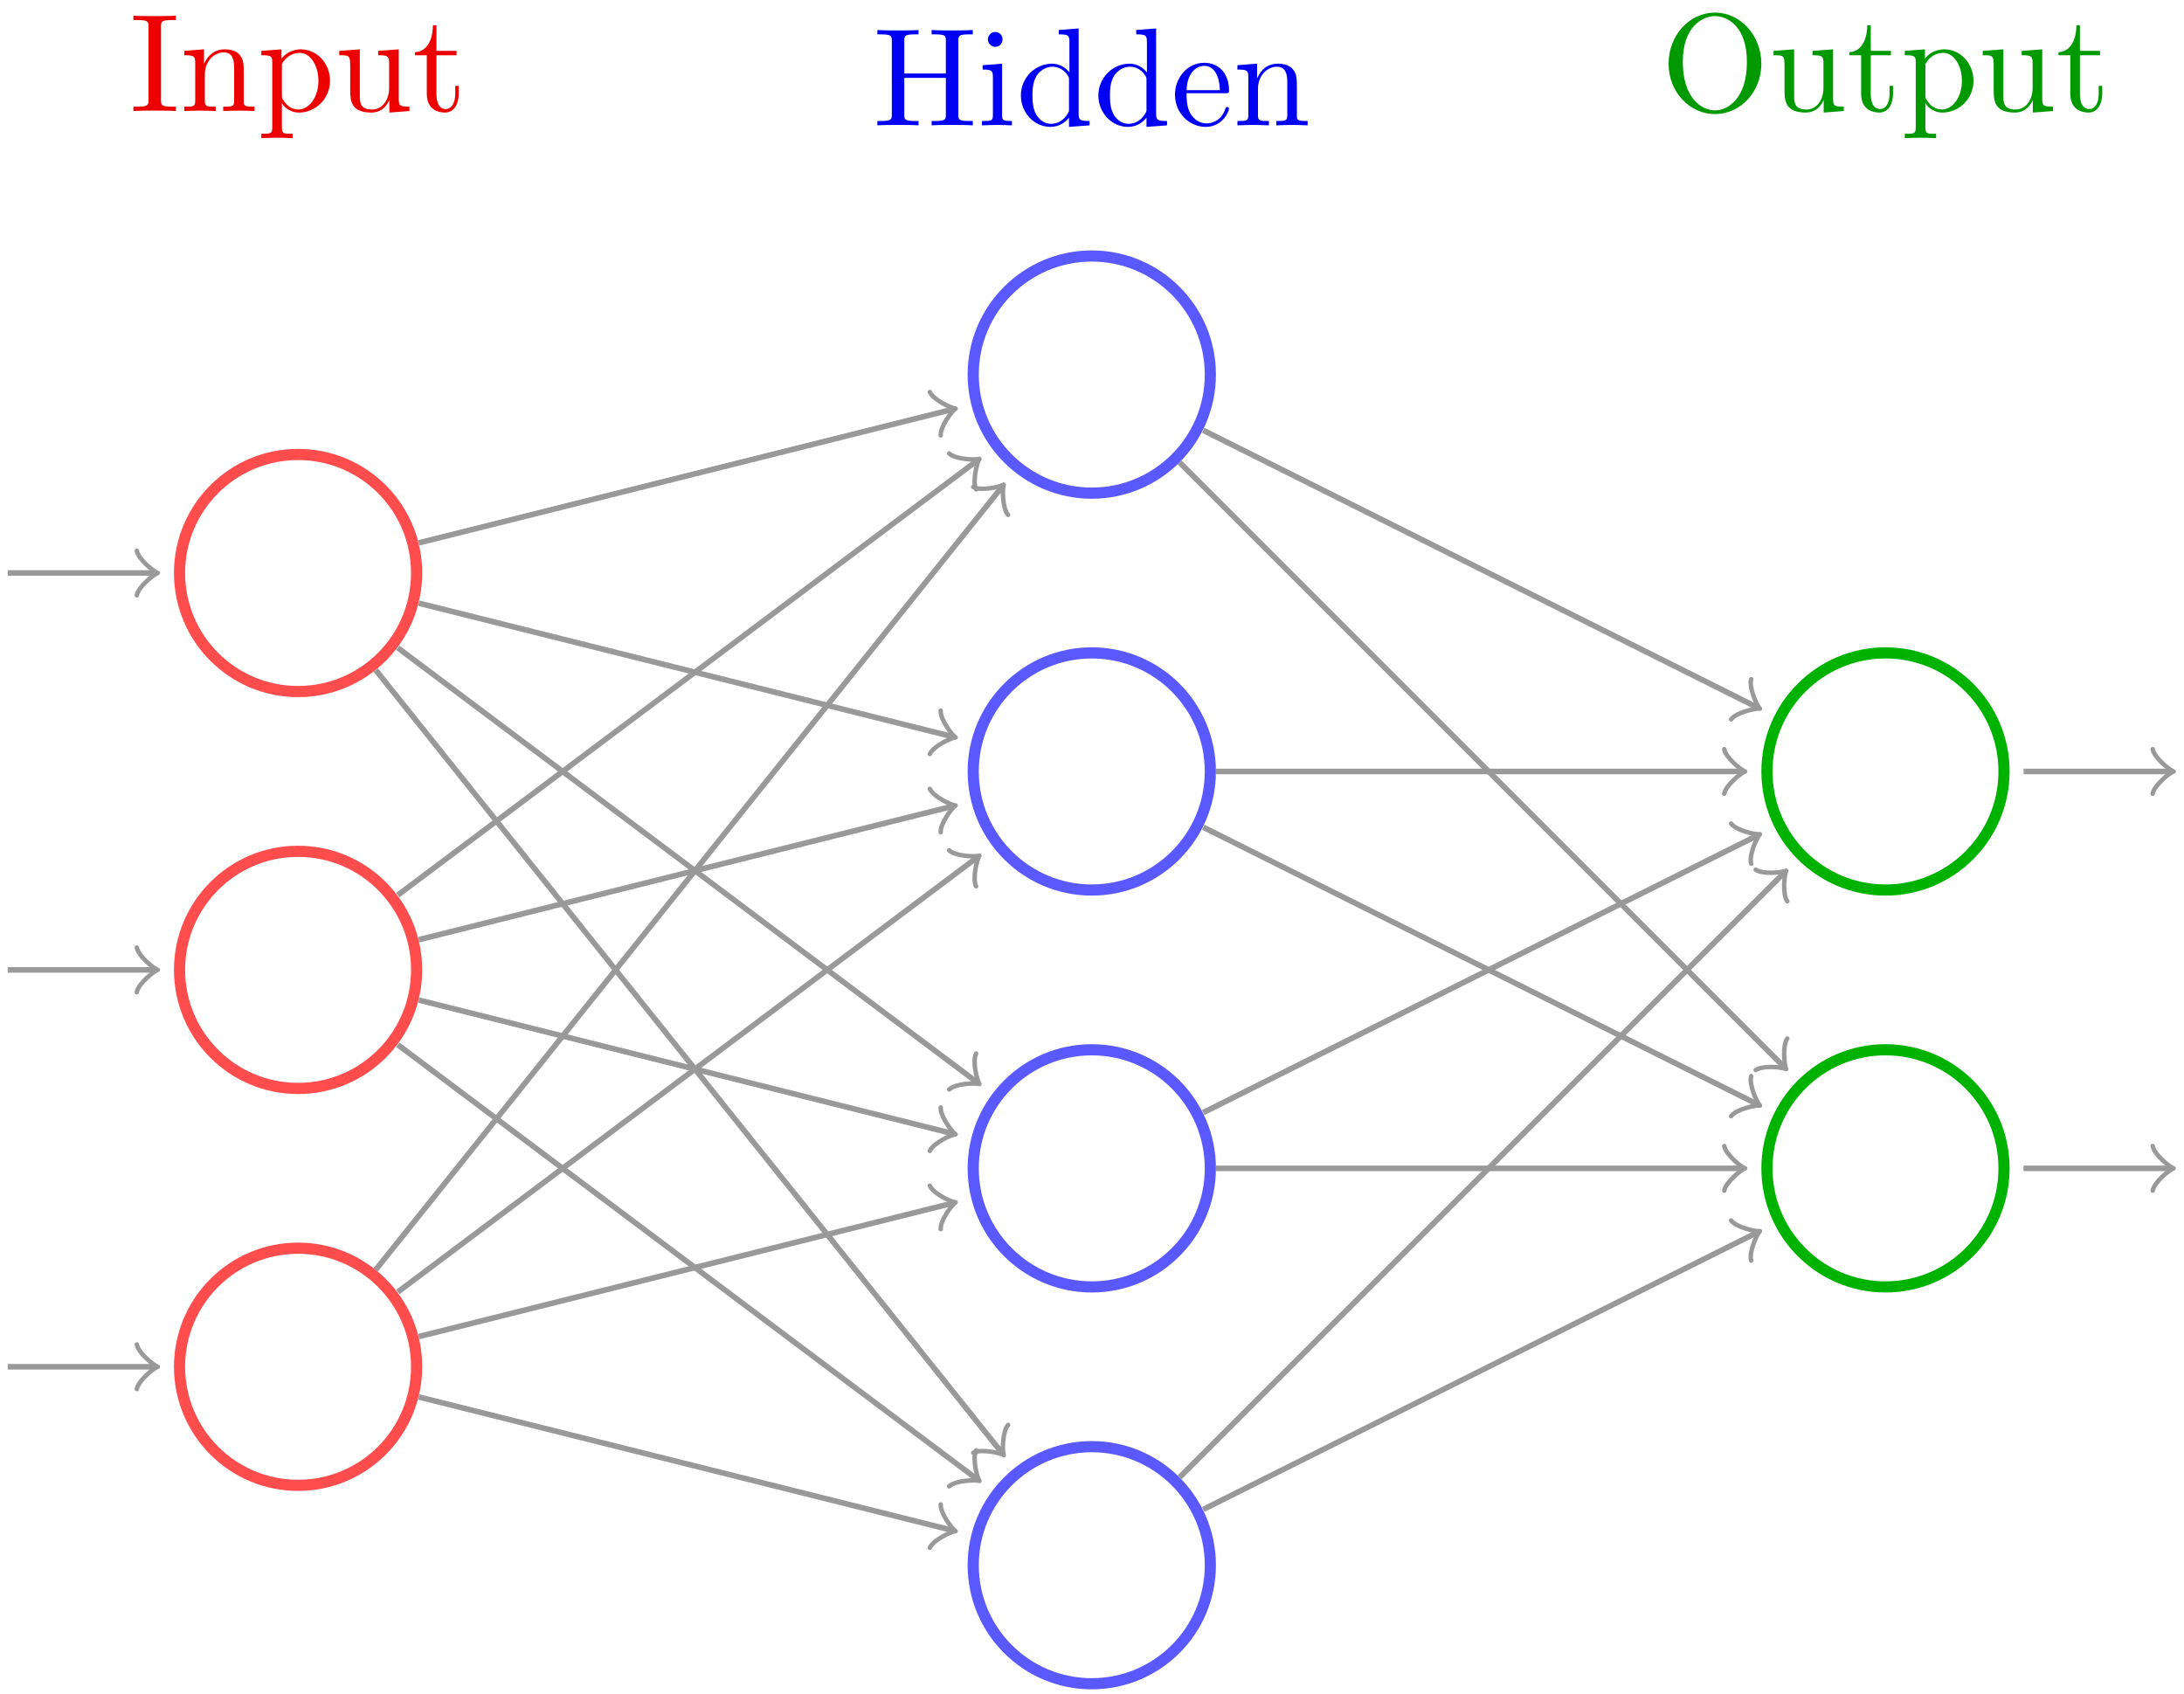 <?xml version="1.0" encoding="UTF-8"?>
<svg xmlns="http://www.w3.org/2000/svg" xmlns:xlink="http://www.w3.org/1999/xlink" width="156pt" height="121pt" viewBox="0 0 156 121" version="1.1">
<defs>
<g>
<symbol overflow="visible" id="glyph0-0">
<path style="stroke:none;" d="M 6.109 -6.031 C 6.109 -6.391 6.125 -6.5 6.891 -6.5 L 7.141 -6.5 L 7.141 -6.812 C 6.781 -6.781 6.047 -6.781 5.672 -6.781 C 5.297 -6.781 4.547 -6.781 4.203 -6.812 L 4.203 -6.5 L 4.438 -6.5 C 5.203 -6.5 5.219 -6.391 5.219 -6.031 L 5.219 -3.703 L 2.25 -3.703 L 2.25 -6.031 C 2.25 -6.391 2.266 -6.5 3.031 -6.5 L 3.266 -6.5 L 3.266 -6.812 C 2.922 -6.781 2.188 -6.781 1.797 -6.781 C 1.422 -6.781 0.672 -6.781 0.328 -6.812 L 0.328 -6.5 L 0.562 -6.5 C 1.328 -6.5 1.359 -6.391 1.359 -6.031 L 1.359 -0.781 C 1.359 -0.422 1.328 -0.312 0.562 -0.312 L 0.328 -0.312 L 0.328 0 C 0.672 -0.031 1.422 -0.031 1.797 -0.031 C 2.172 -0.031 2.922 -0.031 3.266 0 L 3.266 -0.312 L 3.031 -0.312 C 2.266 -0.312 2.25 -0.422 2.25 -0.781 L 2.25 -3.391 L 5.219 -3.391 L 5.219 -0.781 C 5.219 -0.422 5.203 -0.312 4.438 -0.312 L 4.203 -0.312 L 4.203 0 C 4.547 -0.031 5.281 -0.031 5.656 -0.031 C 6.047 -0.031 6.781 -0.031 7.141 0 L 7.141 -0.312 L 6.891 -0.312 C 6.125 -0.312 6.109 -0.422 6.109 -0.781 Z M 6.109 -6.031 "/>
</symbol>
<symbol overflow="visible" id="glyph0-1">
<path style="stroke:none;" d="M 1.766 -4.406 L 0.375 -4.297 L 0.375 -3.984 C 1.016 -3.984 1.109 -3.922 1.109 -3.438 L 1.109 -0.75 C 1.109 -0.312 1 -0.312 0.328 -0.312 L 0.328 0 C 0.641 -0.016 1.188 -0.031 1.422 -0.031 C 1.781 -0.031 2.125 -0.016 2.469 0 L 2.469 -0.312 C 1.797 -0.312 1.766 -0.359 1.766 -0.75 Z M 1.797 -6.141 C 1.797 -6.453 1.562 -6.672 1.281 -6.672 C 0.969 -6.672 0.75 -6.406 0.75 -6.141 C 0.75 -5.875 0.969 -5.609 1.281 -5.609 C 1.562 -5.609 1.797 -5.828 1.797 -6.141 Z M 1.797 -6.141 "/>
</symbol>
<symbol overflow="visible" id="glyph0-2">
<path style="stroke:none;" d="M 3.781 -0.547 L 3.781 0.109 L 5.25 0 L 5.25 -0.312 C 4.562 -0.312 4.469 -0.375 4.469 -0.875 L 4.469 -6.922 L 3.047 -6.812 L 3.047 -6.5 C 3.734 -6.5 3.812 -6.438 3.812 -5.938 L 3.812 -3.781 C 3.531 -4.141 3.094 -4.406 2.562 -4.406 C 1.391 -4.406 0.344 -3.422 0.344 -2.141 C 0.344 -0.875 1.312 0.109 2.453 0.109 C 3.094 0.109 3.531 -0.234 3.781 -0.547 Z M 3.781 -3.219 L 3.781 -1.172 C 3.781 -1 3.781 -0.984 3.672 -0.812 C 3.375 -0.328 2.938 -0.109 2.5 -0.109 C 2.047 -0.109 1.688 -0.375 1.453 -0.75 C 1.203 -1.156 1.172 -1.719 1.172 -2.141 C 1.172 -2.5 1.188 -3.094 1.469 -3.547 C 1.688 -3.859 2.062 -4.188 2.609 -4.188 C 2.953 -4.188 3.375 -4.031 3.672 -3.594 C 3.781 -3.422 3.781 -3.406 3.781 -3.219 Z M 3.781 -3.219 "/>
</symbol>
<symbol overflow="visible" id="glyph0-3">
<path style="stroke:none;" d="M 1.109 -2.516 C 1.172 -4 2.016 -4.25 2.359 -4.25 C 3.375 -4.25 3.484 -2.906 3.484 -2.516 Z M 1.109 -2.297 L 3.891 -2.297 C 4.109 -2.297 4.141 -2.297 4.141 -2.516 C 4.141 -3.5 3.594 -4.469 2.359 -4.469 C 1.203 -4.469 0.281 -3.438 0.281 -2.188 C 0.281 -0.859 1.328 0.109 2.469 0.109 C 3.688 0.109 4.141 -1 4.141 -1.188 C 4.141 -1.281 4.062 -1.312 4 -1.312 C 3.922 -1.312 3.891 -1.25 3.875 -1.172 C 3.531 -0.141 2.625 -0.141 2.531 -0.141 C 2.031 -0.141 1.641 -0.438 1.406 -0.812 C 1.109 -1.281 1.109 -1.938 1.109 -2.297 Z M 1.109 -2.297 "/>
</symbol>
<symbol overflow="visible" id="glyph0-4">
<path style="stroke:none;" d="M 1.094 -3.422 L 1.094 -0.75 C 1.094 -0.312 0.984 -0.312 0.312 -0.312 L 0.312 0 C 0.672 -0.016 1.172 -0.031 1.453 -0.031 C 1.703 -0.031 2.219 -0.016 2.562 0 L 2.562 -0.312 C 1.891 -0.312 1.781 -0.312 1.781 -0.75 L 1.781 -2.594 C 1.781 -3.625 2.5 -4.188 3.125 -4.188 C 3.766 -4.188 3.875 -3.656 3.875 -3.078 L 3.875 -0.75 C 3.875 -0.312 3.766 -0.312 3.094 -0.312 L 3.094 0 C 3.438 -0.016 3.953 -0.031 4.219 -0.031 C 4.469 -0.031 5 -0.016 5.328 0 L 5.328 -0.312 C 4.812 -0.312 4.562 -0.312 4.562 -0.609 L 4.562 -2.516 C 4.562 -3.375 4.562 -3.672 4.25 -4.031 C 4.109 -4.203 3.781 -4.406 3.203 -4.406 C 2.469 -4.406 2 -3.984 1.719 -3.359 L 1.719 -4.406 L 0.312 -4.297 L 0.312 -3.984 C 1.016 -3.984 1.094 -3.922 1.094 -3.422 Z M 1.094 -3.422 "/>
</symbol>
<symbol overflow="visible" id="glyph0-5">
<path style="stroke:none;" d="M 2.25 -6.031 C 2.25 -6.391 2.266 -6.5 3.062 -6.5 L 3.312 -6.5 L 3.312 -6.812 C 2.969 -6.781 2.188 -6.781 1.797 -6.781 C 1.422 -6.781 0.625 -6.781 0.281 -6.812 L 0.281 -6.5 L 0.531 -6.5 C 1.328 -6.5 1.359 -6.391 1.359 -6.031 L 1.359 -0.781 C 1.359 -0.422 1.328 -0.312 0.531 -0.312 L 0.281 -0.312 L 0.281 0 C 0.625 -0.031 1.422 -0.031 1.797 -0.031 C 2.188 -0.031 2.969 -0.031 3.312 0 L 3.312 -0.312 L 3.062 -0.312 C 2.266 -0.312 2.25 -0.422 2.25 -0.781 Z M 2.25 -6.031 "/>
</symbol>
<symbol overflow="visible" id="glyph0-6">
<path style="stroke:none;" d="M 1.719 -3.75 L 1.719 -4.406 L 0.281 -4.297 L 0.281 -3.984 C 0.984 -3.984 1.062 -3.922 1.062 -3.484 L 1.062 1.172 C 1.062 1.625 0.953 1.625 0.281 1.625 L 0.281 1.938 C 0.625 1.922 1.141 1.906 1.391 1.906 C 1.672 1.906 2.172 1.922 2.516 1.938 L 2.516 1.625 C 1.859 1.625 1.75 1.625 1.75 1.172 L 1.75 -0.594 C 1.797 -0.422 2.219 0.109 2.969 0.109 C 4.156 0.109 5.188 -0.875 5.188 -2.156 C 5.188 -3.422 4.234 -4.406 3.109 -4.406 C 2.328 -4.406 1.906 -3.969 1.719 -3.75 Z M 1.75 -1.141 L 1.75 -3.359 C 2.031 -3.875 2.516 -4.156 3.031 -4.156 C 3.766 -4.156 4.359 -3.281 4.359 -2.156 C 4.359 -0.953 3.672 -0.109 2.938 -0.109 C 2.531 -0.109 2.156 -0.312 1.891 -0.719 C 1.75 -0.922 1.75 -0.938 1.75 -1.141 Z M 1.75 -1.141 "/>
</symbol>
<symbol overflow="visible" id="glyph0-7">
<path style="stroke:none;" d="M 3.891 -0.781 L 3.891 0.109 L 5.328 0 L 5.328 -0.312 C 4.641 -0.312 4.562 -0.375 4.562 -0.875 L 4.562 -4.406 L 3.094 -4.297 L 3.094 -3.984 C 3.781 -3.984 3.875 -3.922 3.875 -3.422 L 3.875 -1.656 C 3.875 -0.781 3.391 -0.109 2.656 -0.109 C 1.828 -0.109 1.781 -0.578 1.781 -1.094 L 1.781 -4.406 L 0.312 -4.297 L 0.312 -3.984 C 1.094 -3.984 1.094 -3.953 1.094 -3.078 L 1.094 -1.578 C 1.094 -0.797 1.094 0.109 2.609 0.109 C 3.172 0.109 3.609 -0.172 3.891 -0.781 Z M 3.891 -0.781 "/>
</symbol>
<symbol overflow="visible" id="glyph0-8">
<path style="stroke:none;" d="M 1.719 -3.984 L 3.156 -3.984 L 3.156 -4.297 L 1.719 -4.297 L 1.719 -6.125 L 1.469 -6.125 C 1.469 -5.312 1.172 -4.25 0.188 -4.203 L 0.188 -3.984 L 1.031 -3.984 L 1.031 -1.234 C 1.031 -0.016 1.969 0.109 2.328 0.109 C 3.031 0.109 3.312 -0.594 3.312 -1.234 L 3.312 -1.797 L 3.062 -1.797 L 3.062 -1.25 C 3.062 -0.516 2.766 -0.141 2.391 -0.141 C 1.719 -0.141 1.719 -1.047 1.719 -1.219 Z M 1.719 -3.984 "/>
</symbol>
<symbol overflow="visible" id="glyph0-9">
<path style="stroke:none;" d="M 7.188 -3.375 C 7.188 -5.406 5.688 -7.031 3.875 -7.031 C 2.078 -7.031 0.562 -5.438 0.562 -3.375 C 0.562 -1.328 2.094 0.219 3.875 0.219 C 5.688 0.219 7.188 -1.359 7.188 -3.375 Z M 3.875 -0.047 C 2.922 -0.047 1.578 -0.922 1.578 -3.516 C 1.578 -6.094 3.047 -6.781 3.875 -6.781 C 4.734 -6.781 6.156 -6.078 6.156 -3.516 C 6.156 -0.875 4.797 -0.047 3.875 -0.047 Z M 3.875 -0.047 "/>
</symbol>
</g>
</defs>
<g id="surface1">
<path style="fill:none;stroke-width:7.97;stroke-linecap:butt;stroke-linejoin:miter;stroke:rgb(100%,30.005%,30.005%);stroke-opacity:1;stroke-miterlimit:10;" d="M 297.578 800.742 C 297.578 847.5 259.688 885.391 212.891 885.391 C 166.133 885.391 128.242 847.5 128.242 800.742 C 128.242 753.945 166.133 716.055 212.891 716.055 C 259.688 716.055 297.578 753.945 297.578 800.742 Z M 297.578 800.742 " transform="matrix(0.1,0,0,-0.1,0,121)"/>
<path style="fill:none;stroke-width:3.985;stroke-linecap:butt;stroke-linejoin:miter;stroke:rgb(59.959%,59.959%,59.959%);stroke-opacity:1;stroke-miterlimit:10;" d="M 109.688 800.742 L 5.508 800.742 " transform="matrix(0.1,0,0,-0.1,0,121)"/>
<path style="fill:none;stroke-width:3.188;stroke-linecap:round;stroke-linejoin:round;stroke:rgb(59.959%,59.959%,59.959%);stroke-opacity:1;stroke-miterlimit:10;" d="M 97.734 816.641 C 98.75 810.703 109.688 801.719 112.695 800.742 C 109.688 799.727 98.75 790.742 97.734 784.766 " transform="matrix(0.1,0,0,-0.1,0,121)"/>
<path style="fill:none;stroke-width:7.97;stroke-linecap:butt;stroke-linejoin:miter;stroke:rgb(100%,30.005%,30.005%);stroke-opacity:1;stroke-miterlimit:10;" d="M 297.578 517.266 C 297.578 564.023 259.688 601.953 212.891 601.953 C 166.133 601.953 128.242 564.023 128.242 517.266 C 128.242 470.469 166.133 432.578 212.891 432.578 C 259.688 432.578 297.578 470.469 297.578 517.266 Z M 297.578 517.266 " transform="matrix(0.1,0,0,-0.1,0,121)"/>
<path style="fill:none;stroke-width:3.985;stroke-linecap:butt;stroke-linejoin:miter;stroke:rgb(59.959%,59.959%,59.959%);stroke-opacity:1;stroke-miterlimit:10;" d="M 109.688 517.266 L 5.508 517.266 " transform="matrix(0.1,0,0,-0.1,0,121)"/>
<path style="fill:none;stroke-width:3.188;stroke-linecap:round;stroke-linejoin:round;stroke:rgb(59.959%,59.959%,59.959%);stroke-opacity:1;stroke-miterlimit:10;" d="M 97.734 533.203 C 98.75 527.227 109.688 518.242 112.695 517.266 C 109.688 516.25 98.75 507.305 97.734 501.328 " transform="matrix(0.1,0,0,-0.1,0,121)"/>
<path style="fill:none;stroke-width:7.97;stroke-linecap:butt;stroke-linejoin:miter;stroke:rgb(100%,30.005%,30.005%);stroke-opacity:1;stroke-miterlimit:10;" d="M 297.578 233.789 C 297.578 280.547 259.688 318.477 212.891 318.477 C 166.133 318.477 128.242 280.547 128.242 233.789 C 128.242 187.031 166.133 149.102 212.891 149.102 C 259.688 149.102 297.578 187.031 297.578 233.789 Z M 297.578 233.789 " transform="matrix(0.1,0,0,-0.1,0,121)"/>
<path style="fill:none;stroke-width:3.985;stroke-linecap:butt;stroke-linejoin:miter;stroke:rgb(59.959%,59.959%,59.959%);stroke-opacity:1;stroke-miterlimit:10;" d="M 109.688 233.789 L 5.508 233.789 " transform="matrix(0.1,0,0,-0.1,0,121)"/>
<path style="fill:none;stroke-width:3.188;stroke-linecap:round;stroke-linejoin:round;stroke:rgb(59.959%,59.959%,59.959%);stroke-opacity:1;stroke-miterlimit:10;" d="M 97.734 249.727 C 98.75 243.75 109.688 234.766 112.695 233.789 C 109.688 232.773 98.75 223.828 97.734 217.852 " transform="matrix(0.1,0,0,-0.1,0,121)"/>
<path style="fill:none;stroke-width:7.97;stroke-linecap:butt;stroke-linejoin:miter;stroke:rgb(35.01%,35.01%,100%);stroke-opacity:1;stroke-miterlimit:10;" d="M 864.531 942.461 C 864.531 989.219 826.602 1027.148 779.844 1027.148 C 733.086 1027.148 695.156 989.219 695.156 942.461 C 695.156 895.703 733.086 857.773 779.844 857.773 C 826.602 857.773 864.531 895.703 864.531 942.461 Z M 864.531 942.461 " transform="matrix(0.1,0,0,-0.1,0,121)"/>
<path style="fill:none;stroke-width:7.97;stroke-linecap:butt;stroke-linejoin:miter;stroke:rgb(35.01%,35.01%,100%);stroke-opacity:1;stroke-miterlimit:10;" d="M 864.531 658.984 C 864.531 705.742 826.602 743.672 779.844 743.672 C 733.086 743.672 695.156 705.742 695.156 658.984 C 695.156 612.227 733.086 574.297 779.844 574.297 C 826.602 574.297 864.531 612.227 864.531 658.984 Z M 864.531 658.984 " transform="matrix(0.1,0,0,-0.1,0,121)"/>
<path style="fill:none;stroke-width:7.97;stroke-linecap:butt;stroke-linejoin:miter;stroke:rgb(35.01%,35.01%,100%);stroke-opacity:1;stroke-miterlimit:10;" d="M 864.531 375.508 C 864.531 422.305 826.602 460.195 779.844 460.195 C 733.086 460.195 695.156 422.305 695.156 375.508 C 695.156 328.75 733.086 290.82 779.844 290.82 C 826.602 290.82 864.531 328.75 864.531 375.508 Z M 864.531 375.508 " transform="matrix(0.1,0,0,-0.1,0,121)"/>
<path style="fill:none;stroke-width:7.97;stroke-linecap:butt;stroke-linejoin:miter;stroke:rgb(35.01%,35.01%,100%);stroke-opacity:1;stroke-miterlimit:10;" d="M 864.531 92.07 C 864.531 138.828 826.602 176.719 779.844 176.719 C 733.086 176.719 695.156 138.828 695.156 92.07 C 695.156 45.273 733.086 7.383 779.844 7.383 C 826.602 7.383 864.531 45.273 864.531 92.07 Z M 864.531 92.07 " transform="matrix(0.1,0,0,-0.1,0,121)"/>
<path style="fill:none;stroke-width:7.97;stroke-linecap:butt;stroke-linejoin:miter;stroke:rgb(0%,69.922%,0%);stroke-opacity:1;stroke-miterlimit:10;" d="M 1431.445 658.984 C 1431.445 705.742 1393.555 743.672 1346.797 743.672 C 1300 743.672 1262.109 705.742 1262.109 658.984 C 1262.109 612.227 1300 574.297 1346.797 574.297 C 1393.555 574.297 1431.445 612.227 1431.445 658.984 Z M 1431.445 658.984 " transform="matrix(0.1,0,0,-0.1,0,121)"/>
<path style="fill:none;stroke-width:3.985;stroke-linecap:butt;stroke-linejoin:miter;stroke:rgb(59.959%,59.959%,59.959%);stroke-opacity:1;stroke-miterlimit:10;" d="M 1445.391 658.984 L 1549.609 658.984 " transform="matrix(0.1,0,0,-0.1,0,121)"/>
<path style="fill:none;stroke-width:3.188;stroke-linecap:round;stroke-linejoin:round;stroke:rgb(59.959%,59.959%,59.959%);stroke-opacity:1;stroke-miterlimit:10;" d="M 1537.656 674.922 C 1538.633 668.945 1549.609 660 1552.578 658.984 C 1549.609 658.008 1538.633 649.023 1537.656 643.047 " transform="matrix(0.1,0,0,-0.1,0,121)"/>
<path style="fill:none;stroke-width:7.97;stroke-linecap:butt;stroke-linejoin:miter;stroke:rgb(0%,69.922%,0%);stroke-opacity:1;stroke-miterlimit:10;" d="M 1431.445 375.508 C 1431.445 422.305 1393.555 460.195 1346.797 460.195 C 1300 460.195 1262.109 422.305 1262.109 375.508 C 1262.109 328.75 1300 290.82 1346.797 290.82 C 1393.555 290.82 1431.445 328.75 1431.445 375.508 Z M 1431.445 375.508 " transform="matrix(0.1,0,0,-0.1,0,121)"/>
<path style="fill:none;stroke-width:3.985;stroke-linecap:butt;stroke-linejoin:miter;stroke:rgb(59.959%,59.959%,59.959%);stroke-opacity:1;stroke-miterlimit:10;" d="M 1445.391 375.508 L 1549.609 375.508 " transform="matrix(0.1,0,0,-0.1,0,121)"/>
<path style="fill:none;stroke-width:3.188;stroke-linecap:round;stroke-linejoin:round;stroke:rgb(59.959%,59.959%,59.959%);stroke-opacity:1;stroke-miterlimit:10;" d="M 1537.656 391.445 C 1538.633 385.469 1549.609 376.523 1552.578 375.508 C 1549.609 374.531 1538.633 365.547 1537.656 359.57 " transform="matrix(0.1,0,0,-0.1,0,121)"/>
<path style="fill:none;stroke-width:3.985;stroke-linecap:butt;stroke-linejoin:miter;stroke:rgb(59.959%,59.959%,59.959%);stroke-opacity:1;stroke-miterlimit:10;" d="M 299.141 822.266 L 679.688 917.422 " transform="matrix(0.1,0,0,-0.1,0,121)"/>
<path style="fill:none;stroke-width:3.195;stroke-linecap:round;stroke-linejoin:round;stroke:rgb(59.959%,59.959%,59.959%);stroke-opacity:1;stroke-miterlimit:10;" d="M 664.18 930 C 666.602 924.453 679.453 918.398 682.578 918.164 C 679.922 916.445 671.445 905.078 671.953 899.023 " transform="matrix(0.1,0,0,-0.1,0,121)"/>
<path style="fill:none;stroke-width:3.985;stroke-linecap:butt;stroke-linejoin:miter;stroke:rgb(59.959%,59.959%,59.959%);stroke-opacity:1;stroke-miterlimit:10;" d="M 299.141 779.18 L 679.688 684.023 " transform="matrix(0.1,0,0,-0.1,0,121)"/>
<path style="fill:none;stroke-width:3.195;stroke-linecap:round;stroke-linejoin:round;stroke:rgb(59.959%,59.959%,59.959%);stroke-opacity:1;stroke-miterlimit:10;" d="M 671.953 702.422 C 671.445 696.367 679.922 685 682.578 683.32 C 679.453 683.047 666.602 676.992 664.18 671.445 " transform="matrix(0.1,0,0,-0.1,0,121)"/>
<path style="fill:none;stroke-width:3.985;stroke-linecap:butt;stroke-linejoin:miter;stroke:rgb(59.959%,59.959%,59.959%);stroke-opacity:1;stroke-miterlimit:10;" d="M 284.18 747.266 L 697.227 437.5 " transform="matrix(0.1,0,0,-0.1,0,121)"/>
<path style="fill:none;stroke-width:3.203;stroke-linecap:round;stroke-linejoin:round;stroke:rgb(59.959%,59.959%,59.959%);stroke-opacity:1;stroke-miterlimit:10;" d="M 697.227 457.5 C 694.414 452.109 697.812 438.281 699.609 435.703 C 696.602 436.68 682.383 436.094 678.008 431.875 " transform="matrix(0.1,0,0,-0.1,0,121)"/>
<path style="fill:none;stroke-width:3.985;stroke-linecap:butt;stroke-linejoin:miter;stroke:rgb(59.959%,59.959%,59.959%);stroke-opacity:1;stroke-miterlimit:10;" d="M 268.32 731.484 L 715.117 172.969 " transform="matrix(0.1,0,0,-0.1,0,121)"/>
<path style="fill:none;stroke-width:3.188;stroke-linecap:round;stroke-linejoin:round;stroke:rgb(59.959%,59.959%,59.959%);stroke-opacity:1;stroke-miterlimit:10;" d="M 720.078 192.266 C 716.016 187.773 715.859 173.594 716.953 170.664 C 714.336 172.344 700.469 175.312 695.195 172.344 " transform="matrix(0.1,0,0,-0.1,0,121)"/>
<path style="fill:none;stroke-width:3.985;stroke-linecap:butt;stroke-linejoin:miter;stroke:rgb(59.959%,59.959%,59.959%);stroke-opacity:1;stroke-miterlimit:10;" d="M 284.18 570.703 L 697.227 880.469 " transform="matrix(0.1,0,0,-0.1,0,121)"/>
<path style="fill:none;stroke-width:3.203;stroke-linecap:round;stroke-linejoin:round;stroke:rgb(59.959%,59.959%,59.959%);stroke-opacity:1;stroke-miterlimit:10;" d="M 678.008 886.094 C 682.383 881.875 696.602 881.289 699.609 882.266 C 697.812 879.688 694.414 865.859 697.227 860.469 " transform="matrix(0.1,0,0,-0.1,0,121)"/>
<path style="fill:none;stroke-width:3.985;stroke-linecap:butt;stroke-linejoin:miter;stroke:rgb(59.959%,59.959%,59.959%);stroke-opacity:1;stroke-miterlimit:10;" d="M 299.141 538.828 L 679.688 633.945 " transform="matrix(0.1,0,0,-0.1,0,121)"/>
<path style="fill:none;stroke-width:3.195;stroke-linecap:round;stroke-linejoin:round;stroke:rgb(59.959%,59.959%,59.959%);stroke-opacity:1;stroke-miterlimit:10;" d="M 664.18 646.562 C 666.602 640.977 679.453 634.922 682.578 634.688 C 679.922 632.969 671.445 621.602 671.953 615.547 " transform="matrix(0.1,0,0,-0.1,0,121)"/>
<path style="fill:none;stroke-width:3.985;stroke-linecap:butt;stroke-linejoin:miter;stroke:rgb(59.959%,59.959%,59.959%);stroke-opacity:1;stroke-miterlimit:10;" d="M 299.141 495.703 L 679.688 400.547 " transform="matrix(0.1,0,0,-0.1,0,121)"/>
<path style="fill:none;stroke-width:3.195;stroke-linecap:round;stroke-linejoin:round;stroke:rgb(59.959%,59.959%,59.959%);stroke-opacity:1;stroke-miterlimit:10;" d="M 671.953 418.984 C 671.445 412.891 679.922 401.523 682.578 399.844 C 679.453 399.609 666.602 393.516 664.18 387.969 " transform="matrix(0.1,0,0,-0.1,0,121)"/>
<path style="fill:none;stroke-width:3.985;stroke-linecap:butt;stroke-linejoin:miter;stroke:rgb(59.959%,59.959%,59.959%);stroke-opacity:1;stroke-miterlimit:10;" d="M 284.18 463.789 L 697.227 154.023 " transform="matrix(0.1,0,0,-0.1,0,121)"/>
<path style="fill:none;stroke-width:3.203;stroke-linecap:round;stroke-linejoin:round;stroke:rgb(59.959%,59.959%,59.959%);stroke-opacity:1;stroke-miterlimit:10;" d="M 697.227 174.062 C 694.414 168.633 697.812 154.805 699.609 152.227 C 696.602 153.242 682.383 152.617 678.008 148.398 " transform="matrix(0.1,0,0,-0.1,0,121)"/>
<path style="fill:none;stroke-width:3.985;stroke-linecap:butt;stroke-linejoin:miter;stroke:rgb(59.959%,59.959%,59.959%);stroke-opacity:1;stroke-miterlimit:10;" d="M 268.32 303.008 L 715.117 861.523 " transform="matrix(0.1,0,0,-0.1,0,121)"/>
<path style="fill:none;stroke-width:3.188;stroke-linecap:round;stroke-linejoin:round;stroke:rgb(59.959%,59.959%,59.959%);stroke-opacity:1;stroke-miterlimit:10;" d="M 695.195 862.148 C 700.469 859.18 714.336 862.148 716.953 863.867 C 715.859 860.898 716.016 846.758 720.078 842.227 " transform="matrix(0.1,0,0,-0.1,0,121)"/>
<path style="fill:none;stroke-width:3.985;stroke-linecap:butt;stroke-linejoin:miter;stroke:rgb(59.959%,59.959%,59.959%);stroke-opacity:1;stroke-miterlimit:10;" d="M 284.18 287.227 L 697.227 597.031 " transform="matrix(0.1,0,0,-0.1,0,121)"/>
<path style="fill:none;stroke-width:3.203;stroke-linecap:round;stroke-linejoin:round;stroke:rgb(59.959%,59.959%,59.959%);stroke-opacity:1;stroke-miterlimit:10;" d="M 678.008 602.617 C 682.383 598.438 696.602 597.812 699.609 598.828 C 697.812 596.211 694.414 582.383 697.227 576.992 " transform="matrix(0.1,0,0,-0.1,0,121)"/>
<path style="fill:none;stroke-width:3.985;stroke-linecap:butt;stroke-linejoin:miter;stroke:rgb(59.959%,59.959%,59.959%);stroke-opacity:1;stroke-miterlimit:10;" d="M 299.141 255.352 L 679.688 350.469 " transform="matrix(0.1,0,0,-0.1,0,121)"/>
<path style="fill:none;stroke-width:3.195;stroke-linecap:round;stroke-linejoin:round;stroke:rgb(59.959%,59.959%,59.959%);stroke-opacity:1;stroke-miterlimit:10;" d="M 664.18 363.086 C 666.602 357.5 679.453 351.445 682.578 351.211 C 679.922 349.531 671.445 338.125 671.953 332.07 " transform="matrix(0.1,0,0,-0.1,0,121)"/>
<path style="fill:none;stroke-width:3.985;stroke-linecap:butt;stroke-linejoin:miter;stroke:rgb(59.959%,59.959%,59.959%);stroke-opacity:1;stroke-miterlimit:10;" d="M 299.141 212.227 L 679.688 117.109 " transform="matrix(0.1,0,0,-0.1,0,121)"/>
<path style="fill:none;stroke-width:3.195;stroke-linecap:round;stroke-linejoin:round;stroke:rgb(59.959%,59.959%,59.959%);stroke-opacity:1;stroke-miterlimit:10;" d="M 671.953 135.508 C 671.445 129.453 679.922 118.047 682.578 116.367 C 679.453 116.133 666.602 110.078 664.18 104.492 " transform="matrix(0.1,0,0,-0.1,0,121)"/>
<path style="fill:none;stroke-width:3.985;stroke-linecap:butt;stroke-linejoin:miter;stroke:rgb(59.959%,59.959%,59.959%);stroke-opacity:1;stroke-miterlimit:10;" d="M 859.453 902.656 L 1254.414 705.156 " transform="matrix(0.1,0,0,-0.1,0,121)"/>
<path style="fill:none;stroke-width:3.201;stroke-linecap:round;stroke-linejoin:round;stroke:rgb(59.959%,59.959%,59.959%);stroke-opacity:1;stroke-miterlimit:10;" d="M 1250.859 724.844 C 1249.062 719.023 1254.844 706.055 1257.109 703.828 C 1253.945 704.258 1240.117 701.133 1236.523 696.211 " transform="matrix(0.1,0,0,-0.1,0,121)"/>
<path style="fill:none;stroke-width:3.985;stroke-linecap:butt;stroke-linejoin:miter;stroke:rgb(59.959%,59.959%,59.959%);stroke-opacity:1;stroke-miterlimit:10;" d="M 842.539 879.766 L 1273.789 448.516 " transform="matrix(0.1,0,0,-0.1,0,121)"/>
<path style="fill:none;stroke-width:3.188;stroke-linecap:round;stroke-linejoin:round;stroke:rgb(59.959%,59.959%,59.959%);stroke-opacity:1;stroke-miterlimit:10;" d="M 1276.602 468.242 C 1273.086 463.281 1274.492 449.219 1275.898 446.406 C 1273.086 447.812 1259.023 449.219 1254.062 445.703 " transform="matrix(0.1,0,0,-0.1,0,121)"/>
<path style="fill:none;stroke-width:3.985;stroke-linecap:butt;stroke-linejoin:miter;stroke:rgb(59.959%,59.959%,59.959%);stroke-opacity:1;stroke-miterlimit:10;" d="M 868.516 658.984 L 1243.555 658.984 " transform="matrix(0.1,0,0,-0.1,0,121)"/>
<path style="fill:none;stroke-width:3.188;stroke-linecap:round;stroke-linejoin:round;stroke:rgb(59.959%,59.959%,59.959%);stroke-opacity:1;stroke-miterlimit:10;" d="M 1231.602 674.922 C 1232.617 668.945 1243.555 660 1246.562 658.984 C 1243.555 658.008 1232.617 649.023 1231.602 643.047 " transform="matrix(0.1,0,0,-0.1,0,121)"/>
<path style="fill:none;stroke-width:3.985;stroke-linecap:butt;stroke-linejoin:miter;stroke:rgb(59.959%,59.959%,59.959%);stroke-opacity:1;stroke-miterlimit:10;" d="M 859.453 619.18 L 1254.414 421.719 " transform="matrix(0.1,0,0,-0.1,0,121)"/>
<path style="fill:none;stroke-width:3.201;stroke-linecap:round;stroke-linejoin:round;stroke:rgb(59.959%,59.959%,59.959%);stroke-opacity:1;stroke-miterlimit:10;" d="M 1250.859 441.406 C 1249.062 435.586 1254.844 422.617 1257.109 420.352 C 1253.945 420.82 1240.117 417.695 1236.523 412.773 " transform="matrix(0.1,0,0,-0.1,0,121)"/>
<path style="fill:none;stroke-width:3.985;stroke-linecap:butt;stroke-linejoin:miter;stroke:rgb(59.959%,59.959%,59.959%);stroke-opacity:1;stroke-miterlimit:10;" d="M 859.453 415.312 L 1254.414 612.812 " transform="matrix(0.1,0,0,-0.1,0,121)"/>
<path style="fill:none;stroke-width:3.201;stroke-linecap:round;stroke-linejoin:round;stroke:rgb(59.959%,59.959%,59.959%);stroke-opacity:1;stroke-miterlimit:10;" d="M 1236.523 621.758 C 1240.117 616.836 1253.945 613.711 1257.109 614.141 C 1254.844 611.914 1249.062 598.945 1250.859 593.125 " transform="matrix(0.1,0,0,-0.1,0,121)"/>
<path style="fill:none;stroke-width:3.985;stroke-linecap:butt;stroke-linejoin:miter;stroke:rgb(59.959%,59.959%,59.959%);stroke-opacity:1;stroke-miterlimit:10;" d="M 868.516 375.508 L 1243.555 375.508 " transform="matrix(0.1,0,0,-0.1,0,121)"/>
<path style="fill:none;stroke-width:3.188;stroke-linecap:round;stroke-linejoin:round;stroke:rgb(59.959%,59.959%,59.959%);stroke-opacity:1;stroke-miterlimit:10;" d="M 1231.602 391.445 C 1232.617 385.469 1243.555 376.523 1246.562 375.508 C 1243.555 374.531 1232.617 365.547 1231.602 359.57 " transform="matrix(0.1,0,0,-0.1,0,121)"/>
<path style="fill:none;stroke-width:3.985;stroke-linecap:butt;stroke-linejoin:miter;stroke:rgb(59.959%,59.959%,59.959%);stroke-opacity:1;stroke-miterlimit:10;" d="M 842.539 154.766 L 1273.789 586.016 " transform="matrix(0.1,0,0,-0.1,0,121)"/>
<path style="fill:none;stroke-width:3.188;stroke-linecap:round;stroke-linejoin:round;stroke:rgb(59.959%,59.959%,59.959%);stroke-opacity:1;stroke-miterlimit:10;" d="M 1254.062 588.828 C 1258.984 585.312 1273.086 586.719 1275.898 588.125 C 1274.492 585.312 1273.086 571.211 1276.602 566.289 " transform="matrix(0.1,0,0,-0.1,0,121)"/>
<path style="fill:none;stroke-width:3.985;stroke-linecap:butt;stroke-linejoin:miter;stroke:rgb(59.959%,59.959%,59.959%);stroke-opacity:1;stroke-miterlimit:10;" d="M 859.453 131.875 L 1254.414 329.336 " transform="matrix(0.1,0,0,-0.1,0,121)"/>
<path style="fill:none;stroke-width:3.201;stroke-linecap:round;stroke-linejoin:round;stroke:rgb(59.959%,59.959%,59.959%);stroke-opacity:1;stroke-miterlimit:10;" d="M 1236.523 338.281 C 1240.117 333.359 1253.945 330.234 1257.109 330.664 C 1254.844 328.438 1249.062 315.469 1250.859 309.648 " transform="matrix(0.1,0,0,-0.1,0,121)"/>
<g style="fill:rgb(0%,0%,94.922%);fill-opacity:1;">
  <use xlink:href="#glyph0-0" x="62.343" y="8.954"/>
</g>
<g style="fill:rgb(0%,0%,94.922%);fill-opacity:1;">
  <use xlink:href="#glyph0-1" x="69.813" y="8.954"/>
</g>
<g style="fill:rgb(0%,0%,94.922%);fill-opacity:1;">
  <use xlink:href="#glyph0-2" x="72.576" y="8.954"/>
</g>
<g style="fill:rgb(0%,0%,94.922%);fill-opacity:1;">
  <use xlink:href="#glyph0-2" x="78.111" y="8.954"/>
</g>
<g style="fill:rgb(0%,0%,94.922%);fill-opacity:1;">
  <use xlink:href="#glyph0-3" x="83.646" y="8.954"/>
</g>
<g style="fill:rgb(0%,0%,94.922%);fill-opacity:1;">
  <use xlink:href="#glyph0-4" x="88.074" y="8.954"/>
</g>
<g style="fill:rgb(92.969%,0%,0%);fill-opacity:1;">
  <use xlink:href="#glyph0-5" x="9.25" y="7.93"/>
</g>
<g style="fill:rgb(92.969%,0%,0%);fill-opacity:1;">
  <use xlink:href="#glyph0-4" x="12.85" y="7.93"/>
</g>
<g style="fill:rgb(92.969%,0%,0%);fill-opacity:1;">
  <use xlink:href="#glyph0-6" x="18.385" y="7.93"/>
</g>
<g style="fill:rgb(92.969%,0%,0%);fill-opacity:1;">
  <use xlink:href="#glyph0-7" x="23.92" y="7.93"/>
</g>
<g style="fill:rgb(92.969%,0%,0%);fill-opacity:1;">
  <use xlink:href="#glyph0-8" x="29.455" y="7.93"/>
</g>
<g style="fill:rgb(0%,59.959%,0%);fill-opacity:1;">
  <use xlink:href="#glyph0-9" x="118.623" y="7.93"/>
</g>
<g style="fill:rgb(0%,59.959%,0%);fill-opacity:1;">
  <use xlink:href="#glyph0-7" x="126.372" y="7.93"/>
</g>
<g style="fill:rgb(0%,59.959%,0%);fill-opacity:1;">
  <use xlink:href="#glyph0-8" x="131.907" y="7.93"/>
</g>
<g style="fill:rgb(0%,59.959%,0%);fill-opacity:1;">
  <use xlink:href="#glyph0-6" x="135.777" y="7.93"/>
</g>
<g style="fill:rgb(0%,59.959%,0%);fill-opacity:1;">
  <use xlink:href="#glyph0-7" x="141.312" y="7.93"/>
</g>
<g style="fill:rgb(0%,59.959%,0%);fill-opacity:1;">
  <use xlink:href="#glyph0-8" x="146.847" y="7.93"/>
</g>
</g>
</svg>
